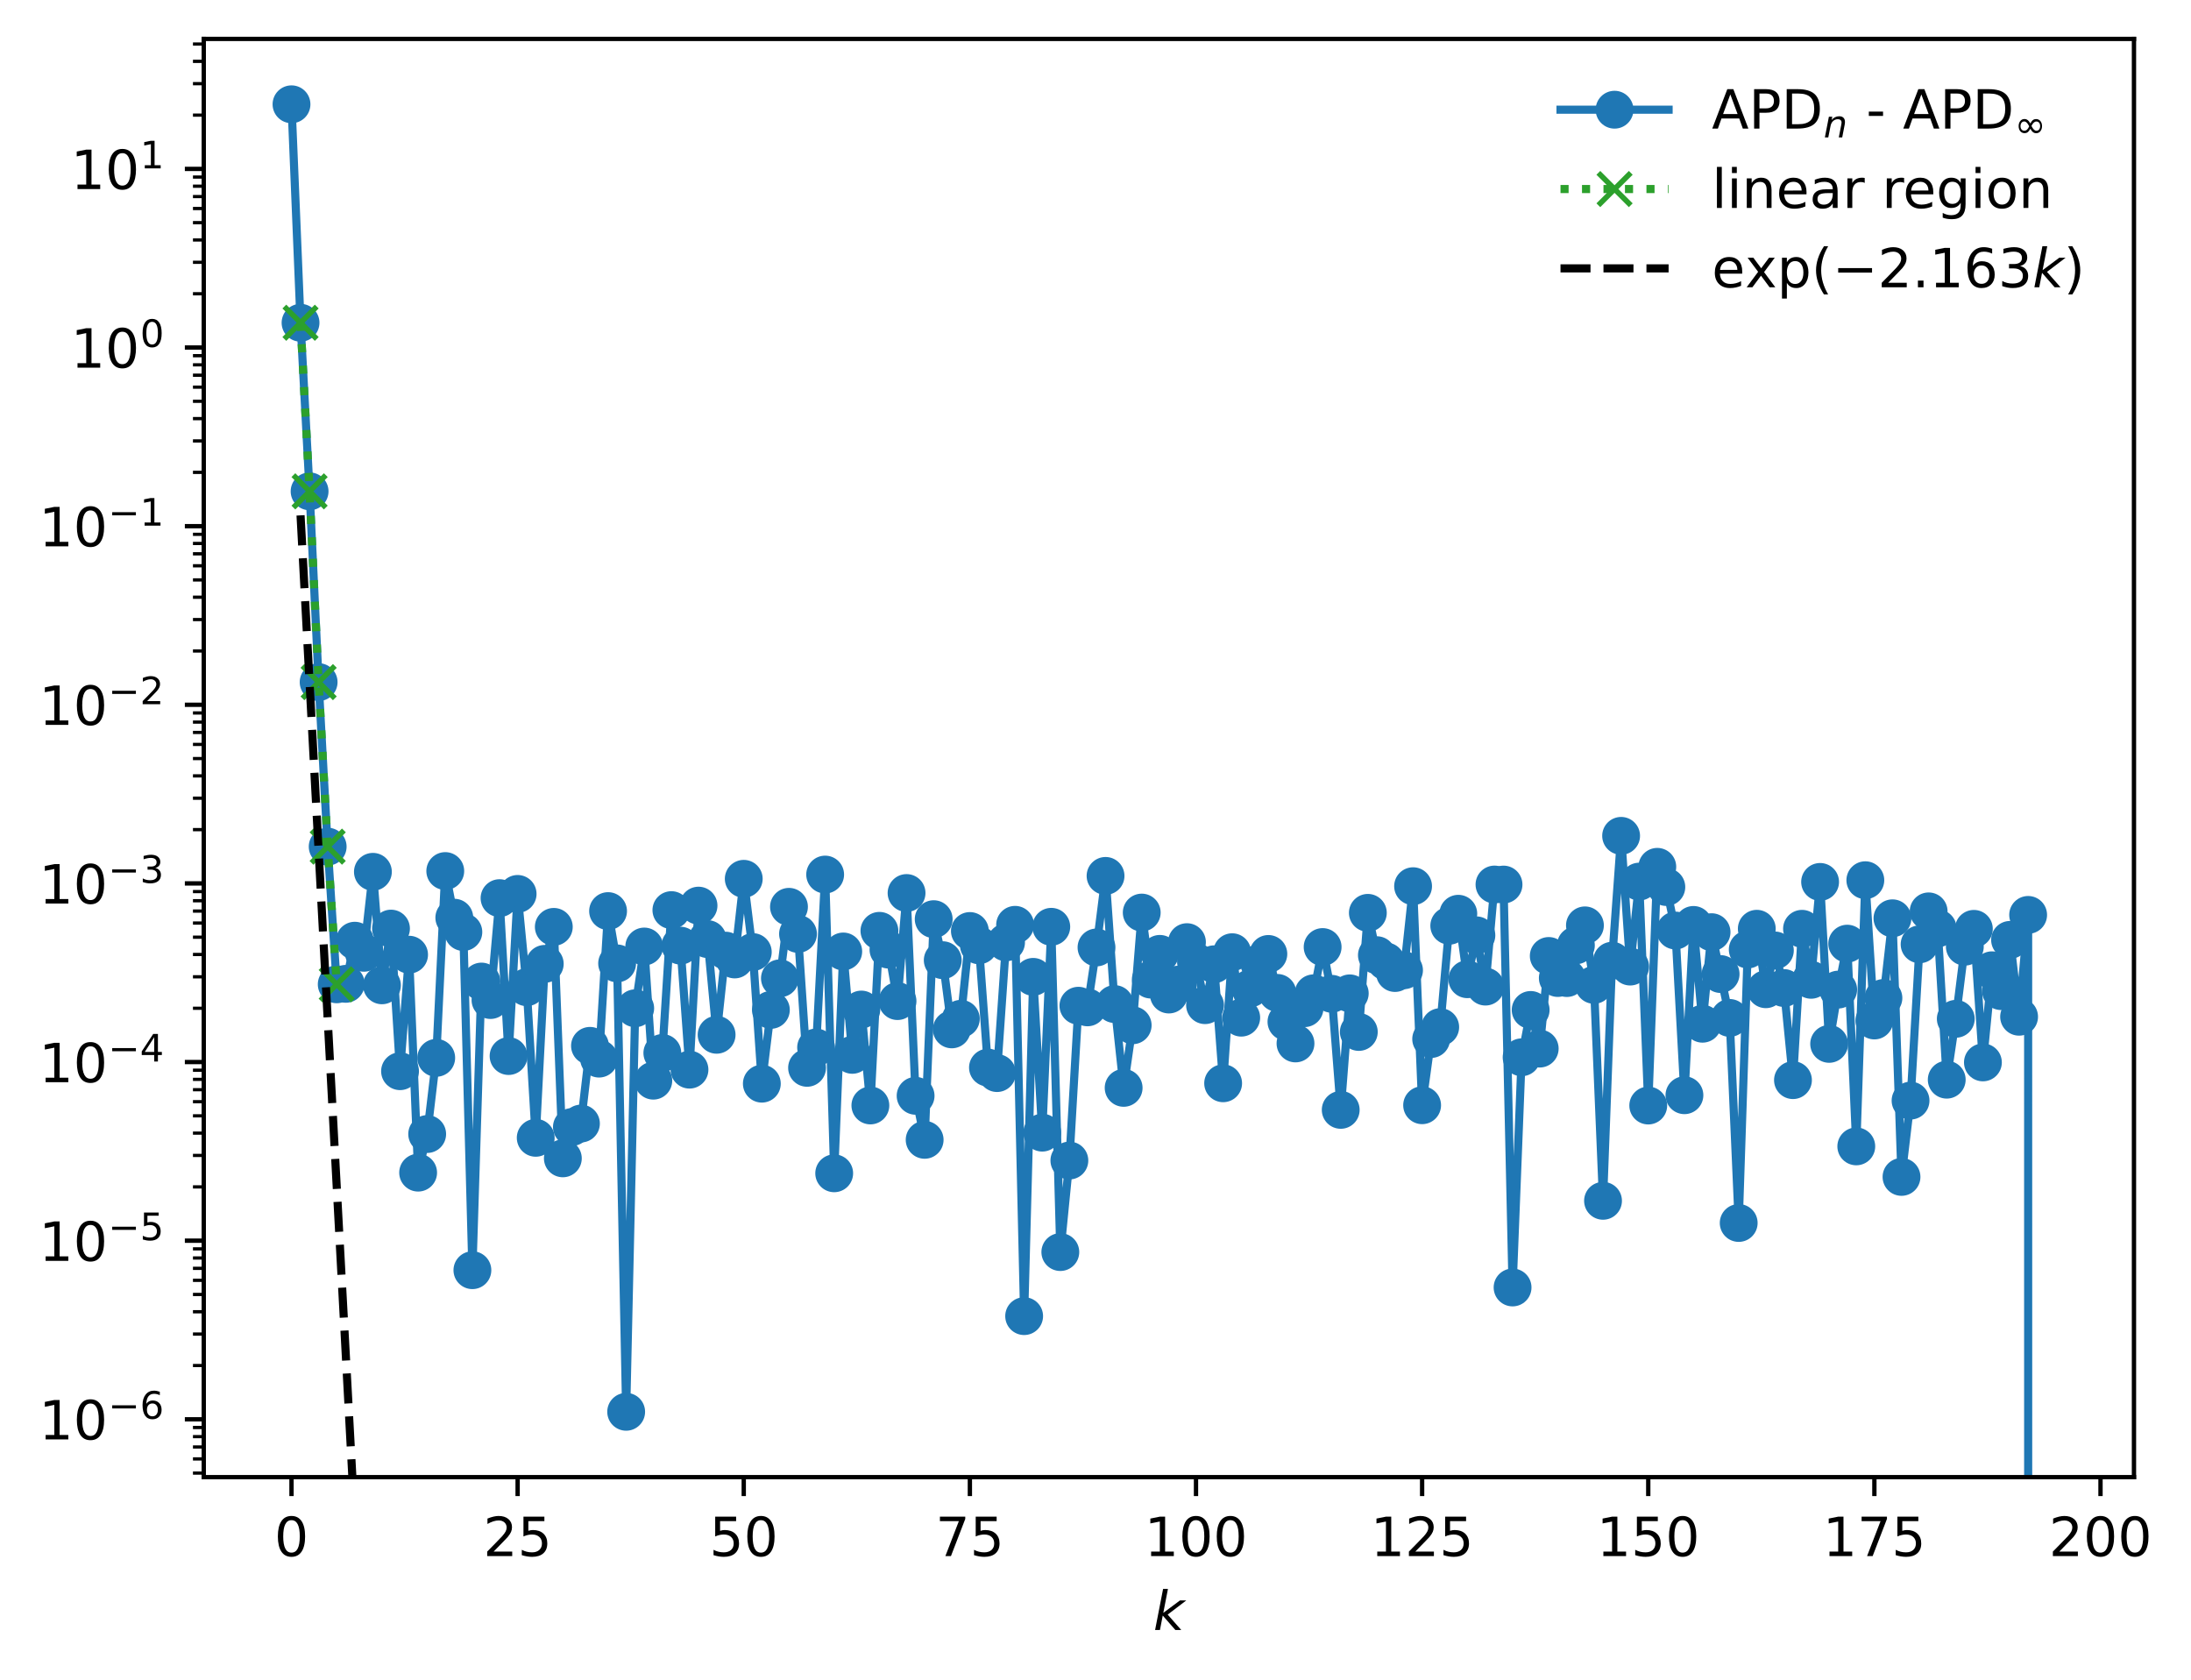<?xml version="1.0" encoding="utf-8" standalone="no"?>
<!DOCTYPE svg PUBLIC "-//W3C//DTD SVG 1.1//EN"
  "http://www.w3.org/Graphics/SVG/1.1/DTD/svg11.dtd">
<!-- Created with matplotlib (https://matplotlib.org/) -->
<svg height="310.868pt" version="1.1" viewBox="0 0 405.372 310.868" width="405.372pt" xmlns="http://www.w3.org/2000/svg" xmlns:xlink="http://www.w3.org/1999/xlink">
 <defs>
  <style type="text/css">
*{stroke-linecap:butt;stroke-linejoin:round;}
  </style>
 </defs>
 <g id="figure_1">
  <g id="patch_1">
   <path d="M 0 310.868 
L 405.372 310.868 
L 405.372 0 
L 0 0 
z
" style="fill:#ffffff;"/>
  </g>
  <g id="axes_1">
   <g id="patch_2">
    <path d="M 37.7 273.312 
L 394.82 273.312 
L 394.82 7.2 
L 37.7 7.2 
z
" style="fill:#ffffff;"/>
   </g>
   <g id="matplotlib.axis_1">
    <g id="xtick_1">
     <g id="line2d_1">
      <defs>
       <path d="M 0 0 
L 0 3.5 
" id="m9d428d3101" style="stroke:#000000;stroke-width:0.8;"/>
      </defs>
      <g>
       <use style="stroke:#000000;stroke-width:0.8;" x="53.933" xlink:href="#m9d428d3101" y="273.312"/>
      </g>
     </g>
     <g id="text_1">
      <!-- 0 -->
      <defs>
       <path d="M 31.781 66.406 
Q 24.172 66.406 20.328 58.906 
Q 16.5 51.422 16.5 36.375 
Q 16.5 21.391 20.328 13.891 
Q 24.172 6.391 31.781 6.391 
Q 39.453 6.391 43.281 13.891 
Q 47.125 21.391 47.125 36.375 
Q 47.125 51.422 43.281 58.906 
Q 39.453 66.406 31.781 66.406 
z
M 31.781 74.219 
Q 44.047 74.219 50.516 64.516 
Q 56.984 54.828 56.984 36.375 
Q 56.984 17.969 50.516 8.266 
Q 44.047 -1.422 31.781 -1.422 
Q 19.531 -1.422 13.062 8.266 
Q 6.594 17.969 6.594 36.375 
Q 6.594 54.828 13.062 64.516 
Q 19.531 74.219 31.781 74.219 
z
" id="DejaVuSans-48"/>
      </defs>
      <g transform="translate(50.751 287.91)scale(0.1 -0.1)">
       <use xlink:href="#DejaVuSans-48"/>
      </g>
     </g>
    </g>
    <g id="xtick_2">
     <g id="line2d_2">
      <g>
       <use style="stroke:#000000;stroke-width:0.8;" x="95.77" xlink:href="#m9d428d3101" y="273.312"/>
      </g>
     </g>
     <g id="text_2">
      <!-- 25 -->
      <defs>
       <path d="M 19.188 8.297 
L 53.609 8.297 
L 53.609 0 
L 7.328 0 
L 7.328 8.297 
Q 12.938 14.109 22.625 23.891 
Q 32.328 33.688 34.812 36.531 
Q 39.547 41.844 41.422 45.531 
Q 43.312 49.219 43.312 52.781 
Q 43.312 58.594 39.234 62.25 
Q 35.156 65.922 28.609 65.922 
Q 23.969 65.922 18.812 64.312 
Q 13.672 62.703 7.812 59.422 
L 7.812 69.391 
Q 13.766 71.781 18.938 73 
Q 24.125 74.219 28.422 74.219 
Q 39.75 74.219 46.484 68.547 
Q 53.219 62.891 53.219 53.422 
Q 53.219 48.922 51.531 44.891 
Q 49.859 40.875 45.406 35.406 
Q 44.188 33.984 37.641 27.219 
Q 31.109 20.453 19.188 8.297 
z
" id="DejaVuSans-50"/>
       <path d="M 10.797 72.906 
L 49.516 72.906 
L 49.516 64.594 
L 19.828 64.594 
L 19.828 46.734 
Q 21.969 47.469 24.109 47.828 
Q 26.266 48.188 28.422 48.188 
Q 40.625 48.188 47.75 41.5 
Q 54.891 34.812 54.891 23.391 
Q 54.891 11.625 47.562 5.094 
Q 40.234 -1.422 26.906 -1.422 
Q 22.312 -1.422 17.547 -0.641 
Q 12.797 0.141 7.719 1.703 
L 7.719 11.625 
Q 12.109 9.234 16.797 8.062 
Q 21.484 6.891 26.703 6.891 
Q 35.156 6.891 40.078 11.328 
Q 45.016 15.766 45.016 23.391 
Q 45.016 31 40.078 35.438 
Q 35.156 39.891 26.703 39.891 
Q 22.75 39.891 18.812 39.016 
Q 14.891 38.141 10.797 36.281 
z
" id="DejaVuSans-53"/>
      </defs>
      <g transform="translate(89.407 287.91)scale(0.1 -0.1)">
       <use xlink:href="#DejaVuSans-50"/>
       <use x="63.623" xlink:href="#DejaVuSans-53"/>
      </g>
     </g>
    </g>
    <g id="xtick_3">
     <g id="line2d_3">
      <g>
       <use style="stroke:#000000;stroke-width:0.8;" x="137.607" xlink:href="#m9d428d3101" y="273.312"/>
      </g>
     </g>
     <g id="text_3">
      <!-- 50 -->
      <g transform="translate(131.244 287.91)scale(0.1 -0.1)">
       <use xlink:href="#DejaVuSans-53"/>
       <use x="63.623" xlink:href="#DejaVuSans-48"/>
      </g>
     </g>
    </g>
    <g id="xtick_4">
     <g id="line2d_4">
      <g>
       <use style="stroke:#000000;stroke-width:0.8;" x="179.444" xlink:href="#m9d428d3101" y="273.312"/>
      </g>
     </g>
     <g id="text_4">
      <!-- 75 -->
      <defs>
       <path d="M 8.203 72.906 
L 55.078 72.906 
L 55.078 68.703 
L 28.609 0 
L 18.312 0 
L 43.219 64.594 
L 8.203 64.594 
z
" id="DejaVuSans-55"/>
      </defs>
      <g transform="translate(173.081 287.91)scale(0.1 -0.1)">
       <use xlink:href="#DejaVuSans-55"/>
       <use x="63.623" xlink:href="#DejaVuSans-53"/>
      </g>
     </g>
    </g>
    <g id="xtick_5">
     <g id="line2d_5">
      <g>
       <use style="stroke:#000000;stroke-width:0.8;" x="221.28" xlink:href="#m9d428d3101" y="273.312"/>
      </g>
     </g>
     <g id="text_5">
      <!-- 100 -->
      <defs>
       <path d="M 12.406 8.297 
L 28.516 8.297 
L 28.516 63.922 
L 10.984 60.406 
L 10.984 69.391 
L 28.422 72.906 
L 38.281 72.906 
L 38.281 8.297 
L 54.391 8.297 
L 54.391 0 
L 12.406 0 
z
" id="DejaVuSans-49"/>
      </defs>
      <g transform="translate(211.737 287.91)scale(0.1 -0.1)">
       <use xlink:href="#DejaVuSans-49"/>
       <use x="63.623" xlink:href="#DejaVuSans-48"/>
       <use x="127.246" xlink:href="#DejaVuSans-48"/>
      </g>
     </g>
    </g>
    <g id="xtick_6">
     <g id="line2d_6">
      <g>
       <use style="stroke:#000000;stroke-width:0.8;" x="263.117" xlink:href="#m9d428d3101" y="273.312"/>
      </g>
     </g>
     <g id="text_6">
      <!-- 125 -->
      <g transform="translate(253.574 287.91)scale(0.1 -0.1)">
       <use xlink:href="#DejaVuSans-49"/>
       <use x="63.623" xlink:href="#DejaVuSans-50"/>
       <use x="127.246" xlink:href="#DejaVuSans-53"/>
      </g>
     </g>
    </g>
    <g id="xtick_7">
     <g id="line2d_7">
      <g>
       <use style="stroke:#000000;stroke-width:0.8;" x="304.954" xlink:href="#m9d428d3101" y="273.312"/>
      </g>
     </g>
     <g id="text_7">
      <!-- 150 -->
      <g transform="translate(295.411 287.91)scale(0.1 -0.1)">
       <use xlink:href="#DejaVuSans-49"/>
       <use x="63.623" xlink:href="#DejaVuSans-53"/>
       <use x="127.246" xlink:href="#DejaVuSans-48"/>
      </g>
     </g>
    </g>
    <g id="xtick_8">
     <g id="line2d_8">
      <g>
       <use style="stroke:#000000;stroke-width:0.8;" x="346.791" xlink:href="#m9d428d3101" y="273.312"/>
      </g>
     </g>
     <g id="text_8">
      <!-- 175 -->
      <g transform="translate(337.247 287.91)scale(0.1 -0.1)">
       <use xlink:href="#DejaVuSans-49"/>
       <use x="63.623" xlink:href="#DejaVuSans-55"/>
       <use x="127.246" xlink:href="#DejaVuSans-53"/>
      </g>
     </g>
    </g>
    <g id="xtick_9">
     <g id="line2d_9">
      <g>
       <use style="stroke:#000000;stroke-width:0.8;" x="388.628" xlink:href="#m9d428d3101" y="273.312"/>
      </g>
     </g>
     <g id="text_9">
      <!-- 200 -->
      <g transform="translate(379.084 287.91)scale(0.1 -0.1)">
       <use xlink:href="#DejaVuSans-50"/>
       <use x="63.623" xlink:href="#DejaVuSans-48"/>
       <use x="127.246" xlink:href="#DejaVuSans-48"/>
      </g>
     </g>
    </g>
    <g id="text_10">
     <!-- $ k $ -->
     <defs>
      <path d="M 18.312 75.984 
L 27.297 75.984 
L 18.703 31.688 
L 49.516 54.688 
L 61.188 54.688 
L 26.812 28.516 
L 51.906 0 
L 41.016 0 
L 17.672 26.703 
L 12.5 0 
L 3.516 0 
z
" id="DejaVuSans-Oblique-107"/>
     </defs>
     <g transform="translate(213.36 301.589)scale(0.1 -0.1)">
      <use transform="translate(0 0.016)" xlink:href="#DejaVuSans-Oblique-107"/>
     </g>
    </g>
   </g>
   <g id="matplotlib.axis_2">
    <g id="ytick_1">
     <g id="line2d_10">
      <defs>
       <path d="M 0 0 
L -3.5 0 
" id="ma0154d6d5d" style="stroke:#000000;stroke-width:0.8;"/>
      </defs>
      <g>
       <use style="stroke:#000000;stroke-width:0.8;" x="37.7" xlink:href="#ma0154d6d5d" y="262.605"/>
      </g>
     </g>
     <g id="text_11">
      <!-- $\mathdefault{10^{-6}}$ -->
      <defs>
       <path d="M 10.594 35.5 
L 73.188 35.5 
L 73.188 27.203 
L 10.594 27.203 
z
" id="DejaVuSans-8722"/>
       <path d="M 33.016 40.375 
Q 26.375 40.375 22.484 35.828 
Q 18.609 31.297 18.609 23.391 
Q 18.609 15.531 22.484 10.953 
Q 26.375 6.391 33.016 6.391 
Q 39.656 6.391 43.531 10.953 
Q 47.406 15.531 47.406 23.391 
Q 47.406 31.297 43.531 35.828 
Q 39.656 40.375 33.016 40.375 
z
M 52.594 71.297 
L 52.594 62.312 
Q 48.875 64.062 45.094 64.984 
Q 41.312 65.922 37.594 65.922 
Q 27.828 65.922 22.672 59.328 
Q 17.531 52.734 16.797 39.406 
Q 19.672 43.656 24.016 45.922 
Q 28.375 48.188 33.594 48.188 
Q 44.578 48.188 50.953 41.516 
Q 57.328 34.859 57.328 23.391 
Q 57.328 12.156 50.688 5.359 
Q 44.047 -1.422 33.016 -1.422 
Q 20.359 -1.422 13.672 8.266 
Q 6.984 17.969 6.984 36.375 
Q 6.984 53.656 15.188 63.938 
Q 23.391 74.219 37.203 74.219 
Q 40.922 74.219 44.703 73.484 
Q 48.484 72.75 52.594 71.297 
z
" id="DejaVuSans-54"/>
      </defs>
      <g transform="translate(7.2 266.404)scale(0.1 -0.1)">
       <use transform="translate(0 0.766)" xlink:href="#DejaVuSans-49"/>
       <use transform="translate(63.623 0.766)" xlink:href="#DejaVuSans-48"/>
       <use transform="translate(128.203 39.047)scale(0.7)" xlink:href="#DejaVuSans-8722"/>
       <use transform="translate(186.855 39.047)scale(0.7)" xlink:href="#DejaVuSans-54"/>
      </g>
     </g>
    </g>
    <g id="ytick_2">
     <g id="line2d_11">
      <g>
       <use style="stroke:#000000;stroke-width:0.8;" x="37.7" xlink:href="#ma0154d6d5d" y="229.554"/>
      </g>
     </g>
     <g id="text_12">
      <!-- $\mathdefault{10^{-5}}$ -->
      <g transform="translate(7.2 233.353)scale(0.1 -0.1)">
       <use transform="translate(0 0.684)" xlink:href="#DejaVuSans-49"/>
       <use transform="translate(63.623 0.684)" xlink:href="#DejaVuSans-48"/>
       <use transform="translate(128.203 38.966)scale(0.7)" xlink:href="#DejaVuSans-8722"/>
       <use transform="translate(186.855 38.966)scale(0.7)" xlink:href="#DejaVuSans-53"/>
      </g>
     </g>
    </g>
    <g id="ytick_3">
     <g id="line2d_12">
      <g>
       <use style="stroke:#000000;stroke-width:0.8;" x="37.7" xlink:href="#ma0154d6d5d" y="196.503"/>
      </g>
     </g>
     <g id="text_13">
      <!-- $\mathdefault{10^{-4}}$ -->
      <defs>
       <path d="M 37.797 64.312 
L 12.891 25.391 
L 37.797 25.391 
z
M 35.203 72.906 
L 47.609 72.906 
L 47.609 25.391 
L 58.016 25.391 
L 58.016 17.188 
L 47.609 17.188 
L 47.609 0 
L 37.797 0 
L 37.797 17.188 
L 4.891 17.188 
L 4.891 26.703 
z
" id="DejaVuSans-52"/>
      </defs>
      <g transform="translate(7.2 200.302)scale(0.1 -0.1)">
       <use transform="translate(0 0.684)" xlink:href="#DejaVuSans-49"/>
       <use transform="translate(63.623 0.684)" xlink:href="#DejaVuSans-48"/>
       <use transform="translate(128.203 38.966)scale(0.7)" xlink:href="#DejaVuSans-8722"/>
       <use transform="translate(186.855 38.966)scale(0.7)" xlink:href="#DejaVuSans-52"/>
      </g>
     </g>
    </g>
    <g id="ytick_4">
     <g id="line2d_13">
      <g>
       <use style="stroke:#000000;stroke-width:0.8;" x="37.7" xlink:href="#ma0154d6d5d" y="163.452"/>
      </g>
     </g>
     <g id="text_14">
      <!-- $\mathdefault{10^{-3}}$ -->
      <defs>
       <path d="M 40.578 39.312 
Q 47.656 37.797 51.625 33 
Q 55.609 28.219 55.609 21.188 
Q 55.609 10.406 48.188 4.484 
Q 40.766 -1.422 27.094 -1.422 
Q 22.516 -1.422 17.656 -0.516 
Q 12.797 0.391 7.625 2.203 
L 7.625 11.719 
Q 11.719 9.328 16.594 8.109 
Q 21.484 6.891 26.812 6.891 
Q 36.078 6.891 40.938 10.547 
Q 45.797 14.203 45.797 21.188 
Q 45.797 27.641 41.281 31.266 
Q 36.766 34.906 28.719 34.906 
L 20.219 34.906 
L 20.219 43.016 
L 29.109 43.016 
Q 36.375 43.016 40.234 45.922 
Q 44.094 48.828 44.094 54.297 
Q 44.094 59.906 40.109 62.906 
Q 36.141 65.922 28.719 65.922 
Q 24.656 65.922 20.016 65.031 
Q 15.375 64.156 9.812 62.312 
L 9.812 71.094 
Q 15.438 72.656 20.344 73.438 
Q 25.25 74.219 29.594 74.219 
Q 40.828 74.219 47.359 69.109 
Q 53.906 64.016 53.906 55.328 
Q 53.906 49.266 50.438 45.094 
Q 46.969 40.922 40.578 39.312 
z
" id="DejaVuSans-51"/>
      </defs>
      <g transform="translate(7.2 167.251)scale(0.1 -0.1)">
       <use transform="translate(0 0.766)" xlink:href="#DejaVuSans-49"/>
       <use transform="translate(63.623 0.766)" xlink:href="#DejaVuSans-48"/>
       <use transform="translate(128.203 39.047)scale(0.7)" xlink:href="#DejaVuSans-8722"/>
       <use transform="translate(186.855 39.047)scale(0.7)" xlink:href="#DejaVuSans-51"/>
      </g>
     </g>
    </g>
    <g id="ytick_5">
     <g id="line2d_14">
      <g>
       <use style="stroke:#000000;stroke-width:0.8;" x="37.7" xlink:href="#ma0154d6d5d" y="130.401"/>
      </g>
     </g>
     <g id="text_15">
      <!-- $\mathdefault{10^{-2}}$ -->
      <g transform="translate(7.2 134.2)scale(0.1 -0.1)">
       <use transform="translate(0 0.766)" xlink:href="#DejaVuSans-49"/>
       <use transform="translate(63.623 0.766)" xlink:href="#DejaVuSans-48"/>
       <use transform="translate(128.203 39.047)scale(0.7)" xlink:href="#DejaVuSans-8722"/>
       <use transform="translate(186.855 39.047)scale(0.7)" xlink:href="#DejaVuSans-50"/>
      </g>
     </g>
    </g>
    <g id="ytick_6">
     <g id="line2d_15">
      <g>
       <use style="stroke:#000000;stroke-width:0.8;" x="37.7" xlink:href="#ma0154d6d5d" y="97.35"/>
      </g>
     </g>
     <g id="text_16">
      <!-- $\mathdefault{10^{-1}}$ -->
      <g transform="translate(7.2 101.149)scale(0.1 -0.1)">
       <use transform="translate(0 0.684)" xlink:href="#DejaVuSans-49"/>
       <use transform="translate(63.623 0.684)" xlink:href="#DejaVuSans-48"/>
       <use transform="translate(128.203 38.966)scale(0.7)" xlink:href="#DejaVuSans-8722"/>
       <use transform="translate(186.855 38.966)scale(0.7)" xlink:href="#DejaVuSans-49"/>
      </g>
     </g>
    </g>
    <g id="ytick_7">
     <g id="line2d_16">
      <g>
       <use style="stroke:#000000;stroke-width:0.8;" x="37.7" xlink:href="#ma0154d6d5d" y="64.299"/>
      </g>
     </g>
     <g id="text_17">
      <!-- $\mathdefault{10^{0}}$ -->
      <g transform="translate(13.1 68.098)scale(0.1 -0.1)">
       <use transform="translate(0 0.766)" xlink:href="#DejaVuSans-49"/>
       <use transform="translate(63.623 0.766)" xlink:href="#DejaVuSans-48"/>
       <use transform="translate(128.203 39.047)scale(0.7)" xlink:href="#DejaVuSans-48"/>
      </g>
     </g>
    </g>
    <g id="ytick_8">
     <g id="line2d_17">
      <g>
       <use style="stroke:#000000;stroke-width:0.8;" x="37.7" xlink:href="#ma0154d6d5d" y="31.248"/>
      </g>
     </g>
     <g id="text_18">
      <!-- $\mathdefault{10^{1}}$ -->
      <g transform="translate(13.1 35.047)scale(0.1 -0.1)">
       <use transform="translate(0 0.684)" xlink:href="#DejaVuSans-49"/>
       <use transform="translate(63.623 0.684)" xlink:href="#DejaVuSans-48"/>
       <use transform="translate(128.203 38.966)scale(0.7)" xlink:href="#DejaVuSans-49"/>
      </g>
     </g>
    </g>
    <g id="ytick_9">
     <g id="line2d_18">
      <defs>
       <path d="M 0 0 
L -2 0 
" id="m6bc3eed0c8" style="stroke:#000000;stroke-width:0.6;"/>
      </defs>
      <g>
       <use style="stroke:#000000;stroke-width:0.6;" x="37.7" xlink:href="#m6bc3eed0c8" y="272.554"/>
      </g>
     </g>
    </g>
    <g id="ytick_10">
     <g id="line2d_19">
      <g>
       <use style="stroke:#000000;stroke-width:0.6;" x="37.7" xlink:href="#m6bc3eed0c8" y="269.937"/>
      </g>
     </g>
    </g>
    <g id="ytick_11">
     <g id="line2d_20">
      <g>
       <use style="stroke:#000000;stroke-width:0.6;" x="37.7" xlink:href="#m6bc3eed0c8" y="267.724"/>
      </g>
     </g>
    </g>
    <g id="ytick_12">
     <g id="line2d_21">
      <g>
       <use style="stroke:#000000;stroke-width:0.6;" x="37.7" xlink:href="#m6bc3eed0c8" y="265.808"/>
      </g>
     </g>
    </g>
    <g id="ytick_13">
     <g id="line2d_22">
      <g>
       <use style="stroke:#000000;stroke-width:0.6;" x="37.7" xlink:href="#m6bc3eed0c8" y="264.117"/>
      </g>
     </g>
    </g>
    <g id="ytick_14">
     <g id="line2d_23">
      <g>
       <use style="stroke:#000000;stroke-width:0.6;" x="37.7" xlink:href="#m6bc3eed0c8" y="252.655"/>
      </g>
     </g>
    </g>
    <g id="ytick_15">
     <g id="line2d_24">
      <g>
       <use style="stroke:#000000;stroke-width:0.6;" x="37.7" xlink:href="#m6bc3eed0c8" y="246.835"/>
      </g>
     </g>
    </g>
    <g id="ytick_16">
     <g id="line2d_25">
      <g>
       <use style="stroke:#000000;stroke-width:0.6;" x="37.7" xlink:href="#m6bc3eed0c8" y="242.706"/>
      </g>
     </g>
    </g>
    <g id="ytick_17">
     <g id="line2d_26">
      <g>
       <use style="stroke:#000000;stroke-width:0.6;" x="37.7" xlink:href="#m6bc3eed0c8" y="239.503"/>
      </g>
     </g>
    </g>
    <g id="ytick_18">
     <g id="line2d_27">
      <g>
       <use style="stroke:#000000;stroke-width:0.6;" x="37.7" xlink:href="#m6bc3eed0c8" y="236.886"/>
      </g>
     </g>
    </g>
    <g id="ytick_19">
     <g id="line2d_28">
      <g>
       <use style="stroke:#000000;stroke-width:0.6;" x="37.7" xlink:href="#m6bc3eed0c8" y="234.673"/>
      </g>
     </g>
    </g>
    <g id="ytick_20">
     <g id="line2d_29">
      <g>
       <use style="stroke:#000000;stroke-width:0.6;" x="37.7" xlink:href="#m6bc3eed0c8" y="232.757"/>
      </g>
     </g>
    </g>
    <g id="ytick_21">
     <g id="line2d_30">
      <g>
       <use style="stroke:#000000;stroke-width:0.6;" x="37.7" xlink:href="#m6bc3eed0c8" y="231.066"/>
      </g>
     </g>
    </g>
    <g id="ytick_22">
     <g id="line2d_31">
      <g>
       <use style="stroke:#000000;stroke-width:0.6;" x="37.7" xlink:href="#m6bc3eed0c8" y="219.604"/>
      </g>
     </g>
    </g>
    <g id="ytick_23">
     <g id="line2d_32">
      <g>
       <use style="stroke:#000000;stroke-width:0.6;" x="37.7" xlink:href="#m6bc3eed0c8" y="213.784"/>
      </g>
     </g>
    </g>
    <g id="ytick_24">
     <g id="line2d_33">
      <g>
       <use style="stroke:#000000;stroke-width:0.6;" x="37.7" xlink:href="#m6bc3eed0c8" y="209.655"/>
      </g>
     </g>
    </g>
    <g id="ytick_25">
     <g id="line2d_34">
      <g>
       <use style="stroke:#000000;stroke-width:0.6;" x="37.7" xlink:href="#m6bc3eed0c8" y="206.452"/>
      </g>
     </g>
    </g>
    <g id="ytick_26">
     <g id="line2d_35">
      <g>
       <use style="stroke:#000000;stroke-width:0.6;" x="37.7" xlink:href="#m6bc3eed0c8" y="203.835"/>
      </g>
     </g>
    </g>
    <g id="ytick_27">
     <g id="line2d_36">
      <g>
       <use style="stroke:#000000;stroke-width:0.6;" x="37.7" xlink:href="#m6bc3eed0c8" y="201.622"/>
      </g>
     </g>
    </g>
    <g id="ytick_28">
     <g id="line2d_37">
      <g>
       <use style="stroke:#000000;stroke-width:0.6;" x="37.7" xlink:href="#m6bc3eed0c8" y="199.706"/>
      </g>
     </g>
    </g>
    <g id="ytick_29">
     <g id="line2d_38">
      <g>
       <use style="stroke:#000000;stroke-width:0.6;" x="37.7" xlink:href="#m6bc3eed0c8" y="198.015"/>
      </g>
     </g>
    </g>
    <g id="ytick_30">
     <g id="line2d_39">
      <g>
       <use style="stroke:#000000;stroke-width:0.6;" x="37.7" xlink:href="#m6bc3eed0c8" y="186.553"/>
      </g>
     </g>
    </g>
    <g id="ytick_31">
     <g id="line2d_40">
      <g>
       <use style="stroke:#000000;stroke-width:0.6;" x="37.7" xlink:href="#m6bc3eed0c8" y="180.734"/>
      </g>
     </g>
    </g>
    <g id="ytick_32">
     <g id="line2d_41">
      <g>
       <use style="stroke:#000000;stroke-width:0.6;" x="37.7" xlink:href="#m6bc3eed0c8" y="176.604"/>
      </g>
     </g>
    </g>
    <g id="ytick_33">
     <g id="line2d_42">
      <g>
       <use style="stroke:#000000;stroke-width:0.6;" x="37.7" xlink:href="#m6bc3eed0c8" y="173.401"/>
      </g>
     </g>
    </g>
    <g id="ytick_34">
     <g id="line2d_43">
      <g>
       <use style="stroke:#000000;stroke-width:0.6;" x="37.7" xlink:href="#m6bc3eed0c8" y="170.784"/>
      </g>
     </g>
    </g>
    <g id="ytick_35">
     <g id="line2d_44">
      <g>
       <use style="stroke:#000000;stroke-width:0.6;" x="37.7" xlink:href="#m6bc3eed0c8" y="168.572"/>
      </g>
     </g>
    </g>
    <g id="ytick_36">
     <g id="line2d_45">
      <g>
       <use style="stroke:#000000;stroke-width:0.6;" x="37.7" xlink:href="#m6bc3eed0c8" y="166.655"/>
      </g>
     </g>
    </g>
    <g id="ytick_37">
     <g id="line2d_46">
      <g>
       <use style="stroke:#000000;stroke-width:0.6;" x="37.7" xlink:href="#m6bc3eed0c8" y="164.964"/>
      </g>
     </g>
    </g>
    <g id="ytick_38">
     <g id="line2d_47">
      <g>
       <use style="stroke:#000000;stroke-width:0.6;" x="37.7" xlink:href="#m6bc3eed0c8" y="153.503"/>
      </g>
     </g>
    </g>
    <g id="ytick_39">
     <g id="line2d_48">
      <g>
       <use style="stroke:#000000;stroke-width:0.6;" x="37.7" xlink:href="#m6bc3eed0c8" y="147.683"/>
      </g>
     </g>
    </g>
    <g id="ytick_40">
     <g id="line2d_49">
      <g>
       <use style="stroke:#000000;stroke-width:0.6;" x="37.7" xlink:href="#m6bc3eed0c8" y="143.553"/>
      </g>
     </g>
    </g>
    <g id="ytick_41">
     <g id="line2d_50">
      <g>
       <use style="stroke:#000000;stroke-width:0.6;" x="37.7" xlink:href="#m6bc3eed0c8" y="140.35"/>
      </g>
     </g>
    </g>
    <g id="ytick_42">
     <g id="line2d_51">
      <g>
       <use style="stroke:#000000;stroke-width:0.6;" x="37.7" xlink:href="#m6bc3eed0c8" y="137.733"/>
      </g>
     </g>
    </g>
    <g id="ytick_43">
     <g id="line2d_52">
      <g>
       <use style="stroke:#000000;stroke-width:0.6;" x="37.7" xlink:href="#m6bc3eed0c8" y="135.521"/>
      </g>
     </g>
    </g>
    <g id="ytick_44">
     <g id="line2d_53">
      <g>
       <use style="stroke:#000000;stroke-width:0.6;" x="37.7" xlink:href="#m6bc3eed0c8" y="133.604"/>
      </g>
     </g>
    </g>
    <g id="ytick_45">
     <g id="line2d_54">
      <g>
       <use style="stroke:#000000;stroke-width:0.6;" x="37.7" xlink:href="#m6bc3eed0c8" y="131.913"/>
      </g>
     </g>
    </g>
    <g id="ytick_46">
     <g id="line2d_55">
      <g>
       <use style="stroke:#000000;stroke-width:0.6;" x="37.7" xlink:href="#m6bc3eed0c8" y="120.452"/>
      </g>
     </g>
    </g>
    <g id="ytick_47">
     <g id="line2d_56">
      <g>
       <use style="stroke:#000000;stroke-width:0.6;" x="37.7" xlink:href="#m6bc3eed0c8" y="114.632"/>
      </g>
     </g>
    </g>
    <g id="ytick_48">
     <g id="line2d_57">
      <g>
       <use style="stroke:#000000;stroke-width:0.6;" x="37.7" xlink:href="#m6bc3eed0c8" y="110.502"/>
      </g>
     </g>
    </g>
    <g id="ytick_49">
     <g id="line2d_58">
      <g>
       <use style="stroke:#000000;stroke-width:0.6;" x="37.7" xlink:href="#m6bc3eed0c8" y="107.299"/>
      </g>
     </g>
    </g>
    <g id="ytick_50">
     <g id="line2d_59">
      <g>
       <use style="stroke:#000000;stroke-width:0.6;" x="37.7" xlink:href="#m6bc3eed0c8" y="104.682"/>
      </g>
     </g>
    </g>
    <g id="ytick_51">
     <g id="line2d_60">
      <g>
       <use style="stroke:#000000;stroke-width:0.6;" x="37.7" xlink:href="#m6bc3eed0c8" y="102.47"/>
      </g>
     </g>
    </g>
    <g id="ytick_52">
     <g id="line2d_61">
      <g>
       <use style="stroke:#000000;stroke-width:0.6;" x="37.7" xlink:href="#m6bc3eed0c8" y="100.553"/>
      </g>
     </g>
    </g>
    <g id="ytick_53">
     <g id="line2d_62">
      <g>
       <use style="stroke:#000000;stroke-width:0.6;" x="37.7" xlink:href="#m6bc3eed0c8" y="98.862"/>
      </g>
     </g>
    </g>
    <g id="ytick_54">
     <g id="line2d_63">
      <g>
       <use style="stroke:#000000;stroke-width:0.6;" x="37.7" xlink:href="#m6bc3eed0c8" y="87.401"/>
      </g>
     </g>
    </g>
    <g id="ytick_55">
     <g id="line2d_64">
      <g>
       <use style="stroke:#000000;stroke-width:0.6;" x="37.7" xlink:href="#m6bc3eed0c8" y="81.581"/>
      </g>
     </g>
    </g>
    <g id="ytick_56">
     <g id="line2d_65">
      <g>
       <use style="stroke:#000000;stroke-width:0.6;" x="37.7" xlink:href="#m6bc3eed0c8" y="77.451"/>
      </g>
     </g>
    </g>
    <g id="ytick_57">
     <g id="line2d_66">
      <g>
       <use style="stroke:#000000;stroke-width:0.6;" x="37.7" xlink:href="#m6bc3eed0c8" y="74.248"/>
      </g>
     </g>
    </g>
    <g id="ytick_58">
     <g id="line2d_67">
      <g>
       <use style="stroke:#000000;stroke-width:0.6;" x="37.7" xlink:href="#m6bc3eed0c8" y="71.631"/>
      </g>
     </g>
    </g>
    <g id="ytick_59">
     <g id="line2d_68">
      <g>
       <use style="stroke:#000000;stroke-width:0.6;" x="37.7" xlink:href="#m6bc3eed0c8" y="69.419"/>
      </g>
     </g>
    </g>
    <g id="ytick_60">
     <g id="line2d_69">
      <g>
       <use style="stroke:#000000;stroke-width:0.6;" x="37.7" xlink:href="#m6bc3eed0c8" y="67.502"/>
      </g>
     </g>
    </g>
    <g id="ytick_61">
     <g id="line2d_70">
      <g>
       <use style="stroke:#000000;stroke-width:0.6;" x="37.7" xlink:href="#m6bc3eed0c8" y="65.811"/>
      </g>
     </g>
    </g>
    <g id="ytick_62">
     <g id="line2d_71">
      <g>
       <use style="stroke:#000000;stroke-width:0.6;" x="37.7" xlink:href="#m6bc3eed0c8" y="54.35"/>
      </g>
     </g>
    </g>
    <g id="ytick_63">
     <g id="line2d_72">
      <g>
       <use style="stroke:#000000;stroke-width:0.6;" x="37.7" xlink:href="#m6bc3eed0c8" y="48.53"/>
      </g>
     </g>
    </g>
    <g id="ytick_64">
     <g id="line2d_73">
      <g>
       <use style="stroke:#000000;stroke-width:0.6;" x="37.7" xlink:href="#m6bc3eed0c8" y="44.4"/>
      </g>
     </g>
    </g>
    <g id="ytick_65">
     <g id="line2d_74">
      <g>
       <use style="stroke:#000000;stroke-width:0.6;" x="37.7" xlink:href="#m6bc3eed0c8" y="41.197"/>
      </g>
     </g>
    </g>
    <g id="ytick_66">
     <g id="line2d_75">
      <g>
       <use style="stroke:#000000;stroke-width:0.6;" x="37.7" xlink:href="#m6bc3eed0c8" y="38.58"/>
      </g>
     </g>
    </g>
    <g id="ytick_67">
     <g id="line2d_76">
      <g>
       <use style="stroke:#000000;stroke-width:0.6;" x="37.7" xlink:href="#m6bc3eed0c8" y="36.368"/>
      </g>
     </g>
    </g>
    <g id="ytick_68">
     <g id="line2d_77">
      <g>
       <use style="stroke:#000000;stroke-width:0.6;" x="37.7" xlink:href="#m6bc3eed0c8" y="34.451"/>
      </g>
     </g>
    </g>
    <g id="ytick_69">
     <g id="line2d_78">
      <g>
       <use style="stroke:#000000;stroke-width:0.6;" x="37.7" xlink:href="#m6bc3eed0c8" y="32.76"/>
      </g>
     </g>
    </g>
    <g id="ytick_70">
     <g id="line2d_79">
      <g>
       <use style="stroke:#000000;stroke-width:0.6;" x="37.7" xlink:href="#m6bc3eed0c8" y="21.299"/>
      </g>
     </g>
    </g>
    <g id="ytick_71">
     <g id="line2d_80">
      <g>
       <use style="stroke:#000000;stroke-width:0.6;" x="37.7" xlink:href="#m6bc3eed0c8" y="15.479"/>
      </g>
     </g>
    </g>
    <g id="ytick_72">
     <g id="line2d_81">
      <g>
       <use style="stroke:#000000;stroke-width:0.6;" x="37.7" xlink:href="#m6bc3eed0c8" y="11.349"/>
      </g>
     </g>
    </g>
    <g id="ytick_73">
     <g id="line2d_82">
      <g>
       <use style="stroke:#000000;stroke-width:0.6;" x="37.7" xlink:href="#m6bc3eed0c8" y="8.146"/>
      </g>
     </g>
    </g>
   </g>
   <g id="line2d_83">
    <path clip-path="url(#p466e32b3e7)" d="M 53.933 19.296 
L 55.606 59.718 
L 57.28 90.911 
L 58.953 126.208 
L 60.627 156.647 
L 62.3 182.121 
L 63.974 182.033 
L 65.647 174.051 
L 67.321 176.291 
L 68.994 161.306 
L 70.667 182.308 
L 72.341 171.811 
L 74.014 198.198 
L 75.688 176.639 
L 77.361 216.966 
L 79.035 209.826 
L 80.708 195.729 
L 82.382 161.165 
L 84.055 169.793 
L 85.729 172.45 
L 87.402 235.016 
L 89.076 181.61 
L 90.749 185.032 
L 92.423 166.176 
L 94.096 195.393 
L 95.77 165.395 
L 97.443 182.658 
L 99.117 210.522 
L 100.79 178.336 
L 102.464 171.494 
L 104.137 214.322 
L 105.811 208.528 
L 107.484 207.883 
L 109.157 193.506 
L 110.831 195.869 
L 112.504 168.572 
L 114.178 178.251 
L 115.851 261.216 
L 117.525 186.553 
L 119.198 175.127 
L 120.872 199.95 
L 122.545 194.827 
L 124.219 168.392 
L 125.892 174.965 
L 127.566 197.912 
L 129.239 167.562 
L 130.913 173.755 
L 132.586 191.459 
L 134.26 175.892 
L 135.933 177.523 
L 137.607 162.6 
L 139.28 176.154 
L 140.954 200.505 
L 142.627 186.854 
L 144.3 181.012 
L 145.974 167.782 
L 147.647 172.798 
L 149.321 197.575 
L 150.994 193.809 
L 152.668 161.815 
L 154.341 217.088 
L 156.015 176.046 
L 157.688 195.173 
L 159.362 186.788 
L 161.035 204.536 
L 162.709 172.226 
L 164.382 175.699 
L 166.056 185.227 
L 167.729 165.229 
L 169.403 202.752 
L 171.076 210.897 
L 172.75 170.067 
L 174.423 177.659 
L 176.097 190.46 
L 177.77 188.501 
L 179.444 172.258 
L 181.117 174.906 
L 182.79 197.531 
L 184.464 198.547 
L 186.137 174.361 
L 187.811 171.113 
L 189.484 243.514 
L 191.158 180.743 
L 192.831 209.566 
L 194.505 171.479 
L 196.178 231.663 
L 197.852 214.725 
L 199.525 186.083 
L 201.199 186.385 
L 202.872 175.3 
L 204.546 162.062 
L 206.219 185.775 
L 207.893 201.28 
L 209.566 189.7 
L 211.24 168.847 
L 212.913 181.246 
L 214.587 176.49 
L 216.26 184.01 
L 217.933 182.188 
L 219.607 174.319 
L 221.28 177.974 
L 222.954 185.978 
L 224.627 178.415 
L 226.301 200.432 
L 227.974 176.181 
L 229.648 188.292 
L 231.321 182.866 
L 232.995 178.21 
L 234.668 176.504 
L 236.342 183.709 
L 238.015 189.055 
L 239.689 193.062 
L 241.362 186.537 
L 243.036 183.786 
L 244.709 175.224 
L 246.383 183.878 
L 248.056 205.353 
L 249.73 183.794 
L 251.403 190.938 
L 253.076 168.898 
L 254.75 176.732 
L 256.423 177.887 
L 258.097 180.032 
L 259.77 179.516 
L 261.444 163.967 
L 263.117 204.495 
L 264.791 192.245 
L 266.464 190.041 
L 268.138 171.283 
L 269.811 169.066 
L 271.485 181.181 
L 273.158 173.056 
L 274.832 182.546 
L 276.505 163.658 
L 278.179 163.664 
L 279.852 238.211 
L 281.526 195.625 
L 283.199 186.865 
L 284.873 194.016 
L 286.546 176.877 
L 288.22 180.955 
L 289.893 180.964 
L 291.566 174.911 
L 293.24 171.214 
L 294.913 182.227 
L 296.587 222.179 
L 298.26 177.756 
L 299.934 154.652 
L 301.607 178.84 
L 303.281 163.117 
L 304.954 204.55 
L 306.628 160.383 
L 308.301 164.124 
L 309.975 172.171 
L 311.648 202.643 
L 313.322 171.134 
L 314.995 189.414 
L 316.669 172.474 
L 320.016 188.343 
L 321.689 226.28 
L 323.363 175.68 
L 325.036 171.842 
L 326.709 183.032 
L 328.383 175.854 
L 330.056 182.807 
L 331.73 199.852 
L 333.403 171.848 
L 335.077 181.289 
L 336.75 163.176 
L 338.424 193.142 
L 340.097 183.099 
L 341.771 174.598 
L 343.444 212.107 
L 345.118 162.861 
L 346.791 188.815 
L 348.465 184.656 
L 350.138 169.905 
L 351.812 217.756 
L 353.485 203.638 
L 355.159 174.72 
L 356.832 168.625 
L 358.506 171.77 
L 360.179 199.767 
L 361.853 188.507 
L 363.526 175.16 
L 365.199 171.859 
L 366.873 196.57 
L 368.546 179.523 
L 370.22 183.379 
L 371.893 173.898 
L 373.567 188.122 
L 375.24 169.28 
L 375.248 311.868 
L 375.248 311.868 
" style="fill:none;stroke:#1f77b4;stroke-linecap:square;stroke-width:1.5;"/>
    <defs>
     <path d="M 0 3 
C 0.796 3 1.559 2.684 2.121 2.121 
C 2.684 1.559 3 0.796 3 0 
C 3 -0.796 2.684 -1.559 2.121 -2.121 
C 1.559 -2.684 0.796 -3 0 -3 
C -0.796 -3 -1.559 -2.684 -2.121 -2.121 
C -2.684 -1.559 -3 -0.796 -3 0 
C -3 0.796 -2.684 1.559 -2.121 2.121 
C -1.559 2.684 -0.796 3 0 3 
z
" id="m6dad5efea9" style="stroke:#1f77b4;"/>
    </defs>
    <g clip-path="url(#p466e32b3e7)">
     <use style="fill:#1f77b4;stroke:#1f77b4;" x="53.933" xlink:href="#m6dad5efea9" y="19.296"/>
     <use style="fill:#1f77b4;stroke:#1f77b4;" x="55.606" xlink:href="#m6dad5efea9" y="59.718"/>
     <use style="fill:#1f77b4;stroke:#1f77b4;" x="57.28" xlink:href="#m6dad5efea9" y="90.911"/>
     <use style="fill:#1f77b4;stroke:#1f77b4;" x="58.953" xlink:href="#m6dad5efea9" y="126.208"/>
     <use style="fill:#1f77b4;stroke:#1f77b4;" x="60.627" xlink:href="#m6dad5efea9" y="156.647"/>
     <use style="fill:#1f77b4;stroke:#1f77b4;" x="62.3" xlink:href="#m6dad5efea9" y="182.121"/>
     <use style="fill:#1f77b4;stroke:#1f77b4;" x="63.974" xlink:href="#m6dad5efea9" y="182.033"/>
     <use style="fill:#1f77b4;stroke:#1f77b4;" x="65.647" xlink:href="#m6dad5efea9" y="174.051"/>
     <use style="fill:#1f77b4;stroke:#1f77b4;" x="67.321" xlink:href="#m6dad5efea9" y="176.291"/>
     <use style="fill:#1f77b4;stroke:#1f77b4;" x="68.994" xlink:href="#m6dad5efea9" y="161.306"/>
     <use style="fill:#1f77b4;stroke:#1f77b4;" x="70.667" xlink:href="#m6dad5efea9" y="182.308"/>
     <use style="fill:#1f77b4;stroke:#1f77b4;" x="72.341" xlink:href="#m6dad5efea9" y="171.811"/>
     <use style="fill:#1f77b4;stroke:#1f77b4;" x="74.014" xlink:href="#m6dad5efea9" y="198.198"/>
     <use style="fill:#1f77b4;stroke:#1f77b4;" x="75.688" xlink:href="#m6dad5efea9" y="176.639"/>
     <use style="fill:#1f77b4;stroke:#1f77b4;" x="77.361" xlink:href="#m6dad5efea9" y="216.966"/>
     <use style="fill:#1f77b4;stroke:#1f77b4;" x="79.035" xlink:href="#m6dad5efea9" y="209.826"/>
     <use style="fill:#1f77b4;stroke:#1f77b4;" x="80.708" xlink:href="#m6dad5efea9" y="195.729"/>
     <use style="fill:#1f77b4;stroke:#1f77b4;" x="82.382" xlink:href="#m6dad5efea9" y="161.165"/>
     <use style="fill:#1f77b4;stroke:#1f77b4;" x="84.055" xlink:href="#m6dad5efea9" y="169.793"/>
     <use style="fill:#1f77b4;stroke:#1f77b4;" x="85.729" xlink:href="#m6dad5efea9" y="172.45"/>
     <use style="fill:#1f77b4;stroke:#1f77b4;" x="87.402" xlink:href="#m6dad5efea9" y="235.016"/>
     <use style="fill:#1f77b4;stroke:#1f77b4;" x="89.076" xlink:href="#m6dad5efea9" y="181.61"/>
     <use style="fill:#1f77b4;stroke:#1f77b4;" x="90.749" xlink:href="#m6dad5efea9" y="185.032"/>
     <use style="fill:#1f77b4;stroke:#1f77b4;" x="92.423" xlink:href="#m6dad5efea9" y="166.176"/>
     <use style="fill:#1f77b4;stroke:#1f77b4;" x="94.096" xlink:href="#m6dad5efea9" y="195.393"/>
     <use style="fill:#1f77b4;stroke:#1f77b4;" x="95.77" xlink:href="#m6dad5efea9" y="165.395"/>
     <use style="fill:#1f77b4;stroke:#1f77b4;" x="97.443" xlink:href="#m6dad5efea9" y="182.658"/>
     <use style="fill:#1f77b4;stroke:#1f77b4;" x="99.117" xlink:href="#m6dad5efea9" y="210.522"/>
     <use style="fill:#1f77b4;stroke:#1f77b4;" x="100.79" xlink:href="#m6dad5efea9" y="178.336"/>
     <use style="fill:#1f77b4;stroke:#1f77b4;" x="102.464" xlink:href="#m6dad5efea9" y="171.494"/>
     <use style="fill:#1f77b4;stroke:#1f77b4;" x="104.137" xlink:href="#m6dad5efea9" y="214.322"/>
     <use style="fill:#1f77b4;stroke:#1f77b4;" x="105.811" xlink:href="#m6dad5efea9" y="208.528"/>
     <use style="fill:#1f77b4;stroke:#1f77b4;" x="107.484" xlink:href="#m6dad5efea9" y="207.883"/>
     <use style="fill:#1f77b4;stroke:#1f77b4;" x="109.157" xlink:href="#m6dad5efea9" y="193.506"/>
     <use style="fill:#1f77b4;stroke:#1f77b4;" x="110.831" xlink:href="#m6dad5efea9" y="195.869"/>
     <use style="fill:#1f77b4;stroke:#1f77b4;" x="112.504" xlink:href="#m6dad5efea9" y="168.572"/>
     <use style="fill:#1f77b4;stroke:#1f77b4;" x="114.178" xlink:href="#m6dad5efea9" y="178.251"/>
     <use style="fill:#1f77b4;stroke:#1f77b4;" x="115.851" xlink:href="#m6dad5efea9" y="261.216"/>
     <use style="fill:#1f77b4;stroke:#1f77b4;" x="117.525" xlink:href="#m6dad5efea9" y="186.553"/>
     <use style="fill:#1f77b4;stroke:#1f77b4;" x="119.198" xlink:href="#m6dad5efea9" y="175.127"/>
     <use style="fill:#1f77b4;stroke:#1f77b4;" x="120.872" xlink:href="#m6dad5efea9" y="199.95"/>
     <use style="fill:#1f77b4;stroke:#1f77b4;" x="122.545" xlink:href="#m6dad5efea9" y="194.827"/>
     <use style="fill:#1f77b4;stroke:#1f77b4;" x="124.219" xlink:href="#m6dad5efea9" y="168.392"/>
     <use style="fill:#1f77b4;stroke:#1f77b4;" x="125.892" xlink:href="#m6dad5efea9" y="174.965"/>
     <use style="fill:#1f77b4;stroke:#1f77b4;" x="127.566" xlink:href="#m6dad5efea9" y="197.912"/>
     <use style="fill:#1f77b4;stroke:#1f77b4;" x="129.239" xlink:href="#m6dad5efea9" y="167.562"/>
     <use style="fill:#1f77b4;stroke:#1f77b4;" x="130.913" xlink:href="#m6dad5efea9" y="173.755"/>
     <use style="fill:#1f77b4;stroke:#1f77b4;" x="132.586" xlink:href="#m6dad5efea9" y="191.459"/>
     <use style="fill:#1f77b4;stroke:#1f77b4;" x="134.26" xlink:href="#m6dad5efea9" y="175.892"/>
     <use style="fill:#1f77b4;stroke:#1f77b4;" x="135.933" xlink:href="#m6dad5efea9" y="177.523"/>
     <use style="fill:#1f77b4;stroke:#1f77b4;" x="137.607" xlink:href="#m6dad5efea9" y="162.6"/>
     <use style="fill:#1f77b4;stroke:#1f77b4;" x="139.28" xlink:href="#m6dad5efea9" y="176.154"/>
     <use style="fill:#1f77b4;stroke:#1f77b4;" x="140.954" xlink:href="#m6dad5efea9" y="200.505"/>
     <use style="fill:#1f77b4;stroke:#1f77b4;" x="142.627" xlink:href="#m6dad5efea9" y="186.854"/>
     <use style="fill:#1f77b4;stroke:#1f77b4;" x="144.3" xlink:href="#m6dad5efea9" y="181.012"/>
     <use style="fill:#1f77b4;stroke:#1f77b4;" x="145.974" xlink:href="#m6dad5efea9" y="167.782"/>
     <use style="fill:#1f77b4;stroke:#1f77b4;" x="147.647" xlink:href="#m6dad5efea9" y="172.798"/>
     <use style="fill:#1f77b4;stroke:#1f77b4;" x="149.321" xlink:href="#m6dad5efea9" y="197.575"/>
     <use style="fill:#1f77b4;stroke:#1f77b4;" x="150.994" xlink:href="#m6dad5efea9" y="193.809"/>
     <use style="fill:#1f77b4;stroke:#1f77b4;" x="152.668" xlink:href="#m6dad5efea9" y="161.815"/>
     <use style="fill:#1f77b4;stroke:#1f77b4;" x="154.341" xlink:href="#m6dad5efea9" y="217.088"/>
     <use style="fill:#1f77b4;stroke:#1f77b4;" x="156.015" xlink:href="#m6dad5efea9" y="176.046"/>
     <use style="fill:#1f77b4;stroke:#1f77b4;" x="157.688" xlink:href="#m6dad5efea9" y="195.173"/>
     <use style="fill:#1f77b4;stroke:#1f77b4;" x="159.362" xlink:href="#m6dad5efea9" y="186.788"/>
     <use style="fill:#1f77b4;stroke:#1f77b4;" x="161.035" xlink:href="#m6dad5efea9" y="204.536"/>
     <use style="fill:#1f77b4;stroke:#1f77b4;" x="162.709" xlink:href="#m6dad5efea9" y="172.226"/>
     <use style="fill:#1f77b4;stroke:#1f77b4;" x="164.382" xlink:href="#m6dad5efea9" y="175.699"/>
     <use style="fill:#1f77b4;stroke:#1f77b4;" x="166.056" xlink:href="#m6dad5efea9" y="185.227"/>
     <use style="fill:#1f77b4;stroke:#1f77b4;" x="167.729" xlink:href="#m6dad5efea9" y="165.229"/>
     <use style="fill:#1f77b4;stroke:#1f77b4;" x="169.403" xlink:href="#m6dad5efea9" y="202.752"/>
     <use style="fill:#1f77b4;stroke:#1f77b4;" x="171.076" xlink:href="#m6dad5efea9" y="210.897"/>
     <use style="fill:#1f77b4;stroke:#1f77b4;" x="172.75" xlink:href="#m6dad5efea9" y="170.067"/>
     <use style="fill:#1f77b4;stroke:#1f77b4;" x="174.423" xlink:href="#m6dad5efea9" y="177.659"/>
     <use style="fill:#1f77b4;stroke:#1f77b4;" x="176.097" xlink:href="#m6dad5efea9" y="190.46"/>
     <use style="fill:#1f77b4;stroke:#1f77b4;" x="177.77" xlink:href="#m6dad5efea9" y="188.501"/>
     <use style="fill:#1f77b4;stroke:#1f77b4;" x="179.444" xlink:href="#m6dad5efea9" y="172.258"/>
     <use style="fill:#1f77b4;stroke:#1f77b4;" x="181.117" xlink:href="#m6dad5efea9" y="174.906"/>
     <use style="fill:#1f77b4;stroke:#1f77b4;" x="182.79" xlink:href="#m6dad5efea9" y="197.531"/>
     <use style="fill:#1f77b4;stroke:#1f77b4;" x="184.464" xlink:href="#m6dad5efea9" y="198.547"/>
     <use style="fill:#1f77b4;stroke:#1f77b4;" x="186.137" xlink:href="#m6dad5efea9" y="174.361"/>
     <use style="fill:#1f77b4;stroke:#1f77b4;" x="187.811" xlink:href="#m6dad5efea9" y="171.113"/>
     <use style="fill:#1f77b4;stroke:#1f77b4;" x="189.484" xlink:href="#m6dad5efea9" y="243.514"/>
     <use style="fill:#1f77b4;stroke:#1f77b4;" x="191.158" xlink:href="#m6dad5efea9" y="180.743"/>
     <use style="fill:#1f77b4;stroke:#1f77b4;" x="192.831" xlink:href="#m6dad5efea9" y="209.566"/>
     <use style="fill:#1f77b4;stroke:#1f77b4;" x="194.505" xlink:href="#m6dad5efea9" y="171.479"/>
     <use style="fill:#1f77b4;stroke:#1f77b4;" x="196.178" xlink:href="#m6dad5efea9" y="231.663"/>
     <use style="fill:#1f77b4;stroke:#1f77b4;" x="197.852" xlink:href="#m6dad5efea9" y="214.725"/>
     <use style="fill:#1f77b4;stroke:#1f77b4;" x="199.525" xlink:href="#m6dad5efea9" y="186.083"/>
     <use style="fill:#1f77b4;stroke:#1f77b4;" x="201.199" xlink:href="#m6dad5efea9" y="186.385"/>
     <use style="fill:#1f77b4;stroke:#1f77b4;" x="202.872" xlink:href="#m6dad5efea9" y="175.3"/>
     <use style="fill:#1f77b4;stroke:#1f77b4;" x="204.546" xlink:href="#m6dad5efea9" y="162.062"/>
     <use style="fill:#1f77b4;stroke:#1f77b4;" x="206.219" xlink:href="#m6dad5efea9" y="185.775"/>
     <use style="fill:#1f77b4;stroke:#1f77b4;" x="207.893" xlink:href="#m6dad5efea9" y="201.28"/>
     <use style="fill:#1f77b4;stroke:#1f77b4;" x="209.566" xlink:href="#m6dad5efea9" y="189.7"/>
     <use style="fill:#1f77b4;stroke:#1f77b4;" x="211.24" xlink:href="#m6dad5efea9" y="168.847"/>
     <use style="fill:#1f77b4;stroke:#1f77b4;" x="212.913" xlink:href="#m6dad5efea9" y="181.246"/>
     <use style="fill:#1f77b4;stroke:#1f77b4;" x="214.587" xlink:href="#m6dad5efea9" y="176.49"/>
     <use style="fill:#1f77b4;stroke:#1f77b4;" x="216.26" xlink:href="#m6dad5efea9" y="184.01"/>
     <use style="fill:#1f77b4;stroke:#1f77b4;" x="217.933" xlink:href="#m6dad5efea9" y="182.188"/>
     <use style="fill:#1f77b4;stroke:#1f77b4;" x="219.607" xlink:href="#m6dad5efea9" y="174.319"/>
     <use style="fill:#1f77b4;stroke:#1f77b4;" x="221.28" xlink:href="#m6dad5efea9" y="177.974"/>
     <use style="fill:#1f77b4;stroke:#1f77b4;" x="222.954" xlink:href="#m6dad5efea9" y="185.978"/>
     <use style="fill:#1f77b4;stroke:#1f77b4;" x="224.627" xlink:href="#m6dad5efea9" y="178.415"/>
     <use style="fill:#1f77b4;stroke:#1f77b4;" x="226.301" xlink:href="#m6dad5efea9" y="200.432"/>
     <use style="fill:#1f77b4;stroke:#1f77b4;" x="227.974" xlink:href="#m6dad5efea9" y="176.181"/>
     <use style="fill:#1f77b4;stroke:#1f77b4;" x="229.648" xlink:href="#m6dad5efea9" y="188.292"/>
     <use style="fill:#1f77b4;stroke:#1f77b4;" x="231.321" xlink:href="#m6dad5efea9" y="182.866"/>
     <use style="fill:#1f77b4;stroke:#1f77b4;" x="232.995" xlink:href="#m6dad5efea9" y="178.21"/>
     <use style="fill:#1f77b4;stroke:#1f77b4;" x="234.668" xlink:href="#m6dad5efea9" y="176.504"/>
     <use style="fill:#1f77b4;stroke:#1f77b4;" x="236.342" xlink:href="#m6dad5efea9" y="183.709"/>
     <use style="fill:#1f77b4;stroke:#1f77b4;" x="238.015" xlink:href="#m6dad5efea9" y="189.055"/>
     <use style="fill:#1f77b4;stroke:#1f77b4;" x="239.689" xlink:href="#m6dad5efea9" y="193.062"/>
     <use style="fill:#1f77b4;stroke:#1f77b4;" x="241.362" xlink:href="#m6dad5efea9" y="186.537"/>
     <use style="fill:#1f77b4;stroke:#1f77b4;" x="243.036" xlink:href="#m6dad5efea9" y="183.786"/>
     <use style="fill:#1f77b4;stroke:#1f77b4;" x="244.709" xlink:href="#m6dad5efea9" y="175.224"/>
     <use style="fill:#1f77b4;stroke:#1f77b4;" x="246.383" xlink:href="#m6dad5efea9" y="183.878"/>
     <use style="fill:#1f77b4;stroke:#1f77b4;" x="248.056" xlink:href="#m6dad5efea9" y="205.353"/>
     <use style="fill:#1f77b4;stroke:#1f77b4;" x="249.73" xlink:href="#m6dad5efea9" y="183.794"/>
     <use style="fill:#1f77b4;stroke:#1f77b4;" x="251.403" xlink:href="#m6dad5efea9" y="190.938"/>
     <use style="fill:#1f77b4;stroke:#1f77b4;" x="253.076" xlink:href="#m6dad5efea9" y="168.898"/>
     <use style="fill:#1f77b4;stroke:#1f77b4;" x="254.75" xlink:href="#m6dad5efea9" y="176.732"/>
     <use style="fill:#1f77b4;stroke:#1f77b4;" x="256.423" xlink:href="#m6dad5efea9" y="177.887"/>
     <use style="fill:#1f77b4;stroke:#1f77b4;" x="258.097" xlink:href="#m6dad5efea9" y="180.032"/>
     <use style="fill:#1f77b4;stroke:#1f77b4;" x="259.77" xlink:href="#m6dad5efea9" y="179.516"/>
     <use style="fill:#1f77b4;stroke:#1f77b4;" x="261.444" xlink:href="#m6dad5efea9" y="163.967"/>
     <use style="fill:#1f77b4;stroke:#1f77b4;" x="263.117" xlink:href="#m6dad5efea9" y="204.495"/>
     <use style="fill:#1f77b4;stroke:#1f77b4;" x="264.791" xlink:href="#m6dad5efea9" y="192.245"/>
     <use style="fill:#1f77b4;stroke:#1f77b4;" x="266.464" xlink:href="#m6dad5efea9" y="190.041"/>
     <use style="fill:#1f77b4;stroke:#1f77b4;" x="268.138" xlink:href="#m6dad5efea9" y="171.283"/>
     <use style="fill:#1f77b4;stroke:#1f77b4;" x="269.811" xlink:href="#m6dad5efea9" y="169.066"/>
     <use style="fill:#1f77b4;stroke:#1f77b4;" x="271.485" xlink:href="#m6dad5efea9" y="181.181"/>
     <use style="fill:#1f77b4;stroke:#1f77b4;" x="273.158" xlink:href="#m6dad5efea9" y="173.056"/>
     <use style="fill:#1f77b4;stroke:#1f77b4;" x="274.832" xlink:href="#m6dad5efea9" y="182.546"/>
     <use style="fill:#1f77b4;stroke:#1f77b4;" x="276.505" xlink:href="#m6dad5efea9" y="163.658"/>
     <use style="fill:#1f77b4;stroke:#1f77b4;" x="278.179" xlink:href="#m6dad5efea9" y="163.664"/>
     <use style="fill:#1f77b4;stroke:#1f77b4;" x="279.852" xlink:href="#m6dad5efea9" y="238.211"/>
     <use style="fill:#1f77b4;stroke:#1f77b4;" x="281.526" xlink:href="#m6dad5efea9" y="195.625"/>
     <use style="fill:#1f77b4;stroke:#1f77b4;" x="283.199" xlink:href="#m6dad5efea9" y="186.865"/>
     <use style="fill:#1f77b4;stroke:#1f77b4;" x="284.873" xlink:href="#m6dad5efea9" y="194.016"/>
     <use style="fill:#1f77b4;stroke:#1f77b4;" x="286.546" xlink:href="#m6dad5efea9" y="176.877"/>
     <use style="fill:#1f77b4;stroke:#1f77b4;" x="288.22" xlink:href="#m6dad5efea9" y="180.955"/>
     <use style="fill:#1f77b4;stroke:#1f77b4;" x="289.893" xlink:href="#m6dad5efea9" y="180.964"/>
     <use style="fill:#1f77b4;stroke:#1f77b4;" x="291.566" xlink:href="#m6dad5efea9" y="174.911"/>
     <use style="fill:#1f77b4;stroke:#1f77b4;" x="293.24" xlink:href="#m6dad5efea9" y="171.214"/>
     <use style="fill:#1f77b4;stroke:#1f77b4;" x="294.913" xlink:href="#m6dad5efea9" y="182.227"/>
     <use style="fill:#1f77b4;stroke:#1f77b4;" x="296.587" xlink:href="#m6dad5efea9" y="222.179"/>
     <use style="fill:#1f77b4;stroke:#1f77b4;" x="298.26" xlink:href="#m6dad5efea9" y="177.756"/>
     <use style="fill:#1f77b4;stroke:#1f77b4;" x="299.934" xlink:href="#m6dad5efea9" y="154.652"/>
     <use style="fill:#1f77b4;stroke:#1f77b4;" x="301.607" xlink:href="#m6dad5efea9" y="178.84"/>
     <use style="fill:#1f77b4;stroke:#1f77b4;" x="303.281" xlink:href="#m6dad5efea9" y="163.117"/>
     <use style="fill:#1f77b4;stroke:#1f77b4;" x="304.954" xlink:href="#m6dad5efea9" y="204.55"/>
     <use style="fill:#1f77b4;stroke:#1f77b4;" x="306.628" xlink:href="#m6dad5efea9" y="160.383"/>
     <use style="fill:#1f77b4;stroke:#1f77b4;" x="308.301" xlink:href="#m6dad5efea9" y="164.124"/>
     <use style="fill:#1f77b4;stroke:#1f77b4;" x="309.975" xlink:href="#m6dad5efea9" y="172.171"/>
     <use style="fill:#1f77b4;stroke:#1f77b4;" x="311.648" xlink:href="#m6dad5efea9" y="202.643"/>
     <use style="fill:#1f77b4;stroke:#1f77b4;" x="313.322" xlink:href="#m6dad5efea9" y="171.134"/>
     <use style="fill:#1f77b4;stroke:#1f77b4;" x="314.995" xlink:href="#m6dad5efea9" y="189.414"/>
     <use style="fill:#1f77b4;stroke:#1f77b4;" x="316.669" xlink:href="#m6dad5efea9" y="172.474"/>
     <use style="fill:#1f77b4;stroke:#1f77b4;" x="318.342" xlink:href="#m6dad5efea9" y="180.224"/>
     <use style="fill:#1f77b4;stroke:#1f77b4;" x="320.016" xlink:href="#m6dad5efea9" y="188.343"/>
     <use style="fill:#1f77b4;stroke:#1f77b4;" x="321.689" xlink:href="#m6dad5efea9" y="226.28"/>
     <use style="fill:#1f77b4;stroke:#1f77b4;" x="323.363" xlink:href="#m6dad5efea9" y="175.68"/>
     <use style="fill:#1f77b4;stroke:#1f77b4;" x="325.036" xlink:href="#m6dad5efea9" y="171.842"/>
     <use style="fill:#1f77b4;stroke:#1f77b4;" x="326.709" xlink:href="#m6dad5efea9" y="183.032"/>
     <use style="fill:#1f77b4;stroke:#1f77b4;" x="328.383" xlink:href="#m6dad5efea9" y="175.854"/>
     <use style="fill:#1f77b4;stroke:#1f77b4;" x="330.056" xlink:href="#m6dad5efea9" y="182.807"/>
     <use style="fill:#1f77b4;stroke:#1f77b4;" x="331.73" xlink:href="#m6dad5efea9" y="199.852"/>
     <use style="fill:#1f77b4;stroke:#1f77b4;" x="333.403" xlink:href="#m6dad5efea9" y="171.848"/>
     <use style="fill:#1f77b4;stroke:#1f77b4;" x="335.077" xlink:href="#m6dad5efea9" y="181.289"/>
     <use style="fill:#1f77b4;stroke:#1f77b4;" x="336.75" xlink:href="#m6dad5efea9" y="163.176"/>
     <use style="fill:#1f77b4;stroke:#1f77b4;" x="338.424" xlink:href="#m6dad5efea9" y="193.142"/>
     <use style="fill:#1f77b4;stroke:#1f77b4;" x="340.097" xlink:href="#m6dad5efea9" y="183.099"/>
     <use style="fill:#1f77b4;stroke:#1f77b4;" x="341.771" xlink:href="#m6dad5efea9" y="174.598"/>
     <use style="fill:#1f77b4;stroke:#1f77b4;" x="343.444" xlink:href="#m6dad5efea9" y="212.107"/>
     <use style="fill:#1f77b4;stroke:#1f77b4;" x="345.118" xlink:href="#m6dad5efea9" y="162.861"/>
     <use style="fill:#1f77b4;stroke:#1f77b4;" x="346.791" xlink:href="#m6dad5efea9" y="188.815"/>
     <use style="fill:#1f77b4;stroke:#1f77b4;" x="348.465" xlink:href="#m6dad5efea9" y="184.656"/>
     <use style="fill:#1f77b4;stroke:#1f77b4;" x="350.138" xlink:href="#m6dad5efea9" y="169.905"/>
     <use style="fill:#1f77b4;stroke:#1f77b4;" x="351.812" xlink:href="#m6dad5efea9" y="217.756"/>
     <use style="fill:#1f77b4;stroke:#1f77b4;" x="353.485" xlink:href="#m6dad5efea9" y="203.638"/>
     <use style="fill:#1f77b4;stroke:#1f77b4;" x="355.159" xlink:href="#m6dad5efea9" y="174.72"/>
     <use style="fill:#1f77b4;stroke:#1f77b4;" x="356.832" xlink:href="#m6dad5efea9" y="168.625"/>
     <use style="fill:#1f77b4;stroke:#1f77b4;" x="358.506" xlink:href="#m6dad5efea9" y="171.77"/>
     <use style="fill:#1f77b4;stroke:#1f77b4;" x="360.179" xlink:href="#m6dad5efea9" y="199.767"/>
     <use style="fill:#1f77b4;stroke:#1f77b4;" x="361.853" xlink:href="#m6dad5efea9" y="188.507"/>
     <use style="fill:#1f77b4;stroke:#1f77b4;" x="363.526" xlink:href="#m6dad5efea9" y="175.16"/>
     <use style="fill:#1f77b4;stroke:#1f77b4;" x="365.199" xlink:href="#m6dad5efea9" y="171.859"/>
     <use style="fill:#1f77b4;stroke:#1f77b4;" x="366.873" xlink:href="#m6dad5efea9" y="196.57"/>
     <use style="fill:#1f77b4;stroke:#1f77b4;" x="368.546" xlink:href="#m6dad5efea9" y="179.523"/>
     <use style="fill:#1f77b4;stroke:#1f77b4;" x="370.22" xlink:href="#m6dad5efea9" y="183.379"/>
     <use style="fill:#1f77b4;stroke:#1f77b4;" x="371.893" xlink:href="#m6dad5efea9" y="173.898"/>
     <use style="fill:#1f77b4;stroke:#1f77b4;" x="373.567" xlink:href="#m6dad5efea9" y="188.122"/>
     <use style="fill:#1f77b4;stroke:#1f77b4;" x="375.24" xlink:href="#m6dad5efea9" y="169.28"/>
     <use style="fill:#1f77b4;stroke:#1f77b4;" x="376.369" xlink:href="#m6dad5efea9" y="22383.514"/>
    </g>
   </g>
   <g id="line2d_84">
    <path clip-path="url(#p466e32b3e7)" d="M 55.606 59.718 
L 57.28 90.911 
L 58.953 126.208 
L 60.627 156.647 
L 62.3 182.121 
" style="fill:none;stroke:#2ca02c;stroke-dasharray:1.5,2.475;stroke-dashoffset:0;stroke-width:1.5;"/>
    <defs>
     <path d="M -3 3 
L 3 -3 
M -3 -3 
L 3 3 
" id="mf0d97337a7" style="stroke:#2ca02c;"/>
    </defs>
    <g clip-path="url(#p466e32b3e7)">
     <use style="fill:#2ca02c;stroke:#2ca02c;" x="55.606" xlink:href="#mf0d97337a7" y="59.718"/>
     <use style="fill:#2ca02c;stroke:#2ca02c;" x="57.28" xlink:href="#mf0d97337a7" y="90.911"/>
     <use style="fill:#2ca02c;stroke:#2ca02c;" x="58.953" xlink:href="#mf0d97337a7" y="126.208"/>
     <use style="fill:#2ca02c;stroke:#2ca02c;" x="60.627" xlink:href="#mf0d97337a7" y="156.647"/>
     <use style="fill:#2ca02c;stroke:#2ca02c;" x="62.3" xlink:href="#mf0d97337a7" y="182.121"/>
    </g>
   </g>
   <g id="line2d_85">
    <path clip-path="url(#p466e32b3e7)" d="M 55.606 95.353 
L 67.274 311.868 
L 67.274 311.868 
" style="fill:none;stroke:#000000;stroke-dasharray:5.55,2.4;stroke-dashoffset:0;stroke-width:1.5;"/>
   </g>
   <g id="patch_3">
    <path d="M 37.7 273.312 
L 37.7 7.2 
" style="fill:none;stroke:#000000;stroke-linecap:square;stroke-linejoin:miter;stroke-width:0.8;"/>
   </g>
   <g id="patch_4">
    <path d="M 394.82 273.312 
L 394.82 7.2 
" style="fill:none;stroke:#000000;stroke-linecap:square;stroke-linejoin:miter;stroke-width:0.8;"/>
   </g>
   <g id="patch_5">
    <path d="M 37.7 273.312 
L 394.82 273.312 
" style="fill:none;stroke:#000000;stroke-linecap:square;stroke-linejoin:miter;stroke-width:0.8;"/>
   </g>
   <g id="patch_6">
    <path d="M 37.7 7.2 
L 394.82 7.2 
" style="fill:none;stroke:#000000;stroke-linecap:square;stroke-linejoin:miter;stroke-width:0.8;"/>
   </g>
   <g id="legend_1">
    <g id="patch_7">
     <path d="M 286.72 59.256 
L 387.82 59.256 
Q 389.82 59.256 389.82 57.256 
L 389.82 14.2 
Q 389.82 12.2 387.82 12.2 
L 286.72 12.2 
Q 284.72 12.2 284.72 14.2 
L 284.72 57.256 
Q 284.72 59.256 286.72 59.256 
z
" style="fill:#ffffff;opacity:0.8;"/>
    </g>
    <g id="line2d_86">
     <path d="M 288.72 20.298 
L 308.72 20.298 
" style="fill:none;stroke:#1f77b4;stroke-linecap:square;stroke-width:1.5;"/>
    </g>
    <g id="line2d_87">
     <g>
      <use style="fill:#1f77b4;stroke:#1f77b4;" x="298.72" xlink:href="#m6dad5efea9" y="20.298"/>
     </g>
    </g>
    <g id="text_19">
     <!-- APD$_n$ - APD$_\infty$ -->
     <defs>
      <path d="M 34.188 63.188 
L 20.797 26.906 
L 47.609 26.906 
z
M 28.609 72.906 
L 39.797 72.906 
L 67.578 0 
L 57.328 0 
L 50.688 18.703 
L 17.828 18.703 
L 11.188 0 
L 0.781 0 
z
" id="DejaVuSans-65"/>
      <path d="M 19.672 64.797 
L 19.672 37.406 
L 32.078 37.406 
Q 38.969 37.406 42.719 40.969 
Q 46.484 44.531 46.484 51.125 
Q 46.484 57.672 42.719 61.234 
Q 38.969 64.797 32.078 64.797 
z
M 9.812 72.906 
L 32.078 72.906 
Q 44.344 72.906 50.609 67.359 
Q 56.891 61.812 56.891 51.125 
Q 56.891 40.328 50.609 34.812 
Q 44.344 29.297 32.078 29.297 
L 19.672 29.297 
L 19.672 0 
L 9.812 0 
z
" id="DejaVuSans-80"/>
      <path d="M 19.672 64.797 
L 19.672 8.109 
L 31.594 8.109 
Q 46.688 8.109 53.688 14.938 
Q 60.688 21.781 60.688 36.531 
Q 60.688 51.172 53.688 57.984 
Q 46.688 64.797 31.594 64.797 
z
M 9.812 72.906 
L 30.078 72.906 
Q 51.266 72.906 61.172 64.094 
Q 71.094 55.281 71.094 36.531 
Q 71.094 17.672 61.125 8.828 
Q 51.172 0 30.078 0 
L 9.812 0 
z
" id="DejaVuSans-68"/>
      <path d="M 55.719 33.016 
L 49.312 0 
L 40.281 0 
L 46.688 32.672 
Q 47.125 34.969 47.359 36.719 
Q 47.609 38.484 47.609 39.5 
Q 47.609 43.609 45.016 45.891 
Q 42.438 48.188 37.797 48.188 
Q 30.562 48.188 25.344 43.375 
Q 20.125 38.578 18.5 30.328 
L 12.5 0 
L 3.516 0 
L 14.109 54.688 
L 23.094 54.688 
L 21.297 46.094 
Q 25.047 50.828 30.312 53.406 
Q 35.594 56 41.406 56 
Q 48.641 56 52.609 52.094 
Q 56.594 48.188 56.594 41.109 
Q 56.594 39.359 56.375 37.359 
Q 56.156 35.359 55.719 33.016 
z
" id="DejaVuSans-Oblique-110"/>
      <path id="DejaVuSans-32"/>
      <path d="M 4.891 31.391 
L 31.203 31.391 
L 31.203 23.391 
L 4.891 23.391 
z
" id="DejaVuSans-45"/>
      <path d="M 45.562 17.047 
Q 44.047 18.797 41.656 22.906 
Q 38.375 17.047 35.5 14.453 
Q 31.891 11.328 26.266 11.328 
Q 19.672 11.328 15.328 16.266 
Q 10.75 21.438 10.75 29.984 
Q 10.75 38.188 15.328 43.75 
Q 19.438 48.688 26.375 48.688 
Q 29.938 48.688 32.562 47.219 
Q 35.641 45.609 37.75 42.828 
Q 39.703 40.328 41.656 36.969 
Q 44.922 42.828 47.797 45.406 
Q 51.422 48.531 57.031 48.531 
Q 63.625 48.531 67.969 43.609 
Q 72.562 38.422 72.562 29.891 
Q 72.562 21.688 67.969 16.109 
Q 63.875 11.188 56.938 11.188 
Q 53.375 11.188 50.734 12.641 
Q 48.094 13.969 45.562 17.047 
z
M 25.734 17.719 
Q 33.797 17.719 38.625 29.438 
Q 32.422 42.234 25.734 42.234 
Q 20.844 42.234 18.359 38.719 
Q 15.672 34.969 15.672 29.984 
Q 15.672 24.516 18.359 21.141 
Q 21.094 17.719 25.734 17.719 
z
M 57.562 42.141 
Q 50.297 42.141 44.672 30.422 
Q 50.828 17.625 57.562 17.625 
Q 62.453 17.625 64.938 21.141 
Q 67.625 24.906 67.625 29.891 
Q 67.625 35.359 64.938 38.719 
Q 62.203 42.141 57.562 42.141 
z
" id="DejaVuSans-8734"/>
     </defs>
     <g transform="translate(316.72 23.798)scale(0.1 -0.1)">
      <use transform="translate(0 0.094)" xlink:href="#DejaVuSans-65"/>
      <use transform="translate(68.408 0.094)" xlink:href="#DejaVuSans-80"/>
      <use transform="translate(128.711 0.094)" xlink:href="#DejaVuSans-68"/>
      <use transform="translate(206.67 -16.312)scale(0.7)" xlink:href="#DejaVuSans-Oblique-110"/>
      <use transform="translate(253.77 0.094)" xlink:href="#DejaVuSans-32"/>
      <use transform="translate(285.557 0.094)" xlink:href="#DejaVuSans-45"/>
      <use transform="translate(321.641 0.094)" xlink:href="#DejaVuSans-32"/>
      <use transform="translate(353.428 0.094)" xlink:href="#DejaVuSans-65"/>
      <use transform="translate(421.836 0.094)" xlink:href="#DejaVuSans-80"/>
      <use transform="translate(482.139 0.094)" xlink:href="#DejaVuSans-68"/>
      <use transform="translate(560.098 -16.312)scale(0.7)" xlink:href="#DejaVuSans-8734"/>
     </g>
    </g>
    <g id="line2d_88">
     <path d="M 288.72 34.977 
L 308.72 34.977 
" style="fill:none;stroke:#2ca02c;stroke-dasharray:1.5,2.475;stroke-dashoffset:0;stroke-width:1.5;"/>
    </g>
    <g id="line2d_89">
     <g>
      <use style="fill:#2ca02c;stroke:#2ca02c;" x="298.72" xlink:href="#mf0d97337a7" y="34.977"/>
     </g>
    </g>
    <g id="text_20">
     <!-- linear region -->
     <defs>
      <path d="M 9.422 75.984 
L 18.406 75.984 
L 18.406 0 
L 9.422 0 
z
" id="DejaVuSans-108"/>
      <path d="M 9.422 54.688 
L 18.406 54.688 
L 18.406 0 
L 9.422 0 
z
M 9.422 75.984 
L 18.406 75.984 
L 18.406 64.594 
L 9.422 64.594 
z
" id="DejaVuSans-105"/>
      <path d="M 54.891 33.016 
L 54.891 0 
L 45.906 0 
L 45.906 32.719 
Q 45.906 40.484 42.875 44.328 
Q 39.844 48.188 33.797 48.188 
Q 26.516 48.188 22.312 43.547 
Q 18.109 38.922 18.109 30.906 
L 18.109 0 
L 9.078 0 
L 9.078 54.688 
L 18.109 54.688 
L 18.109 46.188 
Q 21.344 51.125 25.703 53.562 
Q 30.078 56 35.797 56 
Q 45.219 56 50.047 50.172 
Q 54.891 44.344 54.891 33.016 
z
" id="DejaVuSans-110"/>
      <path d="M 56.203 29.594 
L 56.203 25.203 
L 14.891 25.203 
Q 15.484 15.922 20.484 11.062 
Q 25.484 6.203 34.422 6.203 
Q 39.594 6.203 44.453 7.469 
Q 49.312 8.734 54.109 11.281 
L 54.109 2.781 
Q 49.266 0.734 44.188 -0.344 
Q 39.109 -1.422 33.891 -1.422 
Q 20.797 -1.422 13.156 6.188 
Q 5.516 13.812 5.516 26.812 
Q 5.516 40.234 12.766 48.109 
Q 20.016 56 32.328 56 
Q 43.359 56 49.781 48.891 
Q 56.203 41.797 56.203 29.594 
z
M 47.219 32.234 
Q 47.125 39.594 43.094 43.984 
Q 39.062 48.391 32.422 48.391 
Q 24.906 48.391 20.391 44.141 
Q 15.875 39.891 15.188 32.172 
z
" id="DejaVuSans-101"/>
      <path d="M 34.281 27.484 
Q 23.391 27.484 19.188 25 
Q 14.984 22.516 14.984 16.5 
Q 14.984 11.719 18.141 8.906 
Q 21.297 6.109 26.703 6.109 
Q 34.188 6.109 38.703 11.406 
Q 43.219 16.703 43.219 25.484 
L 43.219 27.484 
z
M 52.203 31.203 
L 52.203 0 
L 43.219 0 
L 43.219 8.297 
Q 40.141 3.328 35.547 0.953 
Q 30.953 -1.422 24.312 -1.422 
Q 15.922 -1.422 10.953 3.297 
Q 6 8.016 6 15.922 
Q 6 25.141 12.172 29.828 
Q 18.359 34.516 30.609 34.516 
L 43.219 34.516 
L 43.219 35.406 
Q 43.219 41.609 39.141 45 
Q 35.062 48.391 27.688 48.391 
Q 23 48.391 18.547 47.266 
Q 14.109 46.141 10.016 43.891 
L 10.016 52.203 
Q 14.938 54.109 19.578 55.047 
Q 24.219 56 28.609 56 
Q 40.484 56 46.344 49.844 
Q 52.203 43.703 52.203 31.203 
z
" id="DejaVuSans-97"/>
      <path d="M 41.109 46.297 
Q 39.594 47.172 37.812 47.578 
Q 36.031 48 33.891 48 
Q 26.266 48 22.188 43.047 
Q 18.109 38.094 18.109 28.812 
L 18.109 0 
L 9.078 0 
L 9.078 54.688 
L 18.109 54.688 
L 18.109 46.188 
Q 20.953 51.172 25.484 53.578 
Q 30.031 56 36.531 56 
Q 37.453 56 38.578 55.875 
Q 39.703 55.766 41.062 55.516 
z
" id="DejaVuSans-114"/>
      <path d="M 45.406 27.984 
Q 45.406 37.75 41.375 43.109 
Q 37.359 48.484 30.078 48.484 
Q 22.859 48.484 18.828 43.109 
Q 14.797 37.75 14.797 27.984 
Q 14.797 18.266 18.828 12.891 
Q 22.859 7.516 30.078 7.516 
Q 37.359 7.516 41.375 12.891 
Q 45.406 18.266 45.406 27.984 
z
M 54.391 6.781 
Q 54.391 -7.172 48.188 -13.984 
Q 42 -20.797 29.203 -20.797 
Q 24.469 -20.797 20.266 -20.094 
Q 16.062 -19.391 12.109 -17.922 
L 12.109 -9.188 
Q 16.062 -11.328 19.922 -12.344 
Q 23.781 -13.375 27.781 -13.375 
Q 36.625 -13.375 41.016 -8.766 
Q 45.406 -4.156 45.406 5.172 
L 45.406 9.625 
Q 42.625 4.781 38.281 2.391 
Q 33.938 0 27.875 0 
Q 17.828 0 11.672 7.656 
Q 5.516 15.328 5.516 27.984 
Q 5.516 40.672 11.672 48.328 
Q 17.828 56 27.875 56 
Q 33.938 56 38.281 53.609 
Q 42.625 51.219 45.406 46.391 
L 45.406 54.688 
L 54.391 54.688 
z
" id="DejaVuSans-103"/>
      <path d="M 30.609 48.391 
Q 23.391 48.391 19.188 42.75 
Q 14.984 37.109 14.984 27.297 
Q 14.984 17.484 19.156 11.844 
Q 23.344 6.203 30.609 6.203 
Q 37.797 6.203 41.984 11.859 
Q 46.188 17.531 46.188 27.297 
Q 46.188 37.016 41.984 42.703 
Q 37.797 48.391 30.609 48.391 
z
M 30.609 56 
Q 42.328 56 49.016 48.375 
Q 55.719 40.766 55.719 27.297 
Q 55.719 13.875 49.016 6.219 
Q 42.328 -1.422 30.609 -1.422 
Q 18.844 -1.422 12.172 6.219 
Q 5.516 13.875 5.516 27.297 
Q 5.516 40.766 12.172 48.375 
Q 18.844 56 30.609 56 
z
" id="DejaVuSans-111"/>
     </defs>
     <g transform="translate(316.72 38.477)scale(0.1 -0.1)">
      <use xlink:href="#DejaVuSans-108"/>
      <use x="27.783" xlink:href="#DejaVuSans-105"/>
      <use x="55.566" xlink:href="#DejaVuSans-110"/>
      <use x="118.945" xlink:href="#DejaVuSans-101"/>
      <use x="180.469" xlink:href="#DejaVuSans-97"/>
      <use x="241.748" xlink:href="#DejaVuSans-114"/>
      <use x="282.861" xlink:href="#DejaVuSans-32"/>
      <use x="314.648" xlink:href="#DejaVuSans-114"/>
      <use x="353.512" xlink:href="#DejaVuSans-101"/>
      <use x="415.035" xlink:href="#DejaVuSans-103"/>
      <use x="478.512" xlink:href="#DejaVuSans-105"/>
      <use x="506.295" xlink:href="#DejaVuSans-111"/>
      <use x="567.477" xlink:href="#DejaVuSans-110"/>
     </g>
    </g>
    <g id="line2d_90">
     <path d="M 288.72 49.656 
L 308.72 49.656 
" style="fill:none;stroke:#000000;stroke-dasharray:5.55,2.4;stroke-dashoffset:0;stroke-width:1.5;"/>
    </g>
    <g id="line2d_91"/>
    <g id="text_21">
     <!-- $ \exp(-2.163 k)$ -->
     <defs>
      <path d="M 54.891 54.688 
L 35.109 28.078 
L 55.906 0 
L 45.312 0 
L 29.391 21.484 
L 13.484 0 
L 2.875 0 
L 24.125 28.609 
L 4.688 54.688 
L 15.281 54.688 
L 29.781 35.203 
L 44.281 54.688 
z
" id="DejaVuSans-120"/>
      <path d="M 18.109 8.203 
L 18.109 -20.797 
L 9.078 -20.797 
L 9.078 54.688 
L 18.109 54.688 
L 18.109 46.391 
Q 20.953 51.266 25.266 53.625 
Q 29.594 56 35.594 56 
Q 45.562 56 51.781 48.094 
Q 58.016 40.188 58.016 27.297 
Q 58.016 14.406 51.781 6.484 
Q 45.562 -1.422 35.594 -1.422 
Q 29.594 -1.422 25.266 0.953 
Q 20.953 3.328 18.109 8.203 
z
M 48.688 27.297 
Q 48.688 37.203 44.609 42.844 
Q 40.531 48.484 33.406 48.484 
Q 26.266 48.484 22.188 42.844 
Q 18.109 37.203 18.109 27.297 
Q 18.109 17.391 22.188 11.75 
Q 26.266 6.109 33.406 6.109 
Q 40.531 6.109 44.609 11.75 
Q 48.688 17.391 48.688 27.297 
z
" id="DejaVuSans-112"/>
      <path d="M 31 75.875 
Q 24.469 64.656 21.281 53.656 
Q 18.109 42.672 18.109 31.391 
Q 18.109 20.125 21.312 9.062 
Q 24.516 -2 31 -13.188 
L 23.188 -13.188 
Q 15.875 -1.703 12.234 9.375 
Q 8.594 20.453 8.594 31.391 
Q 8.594 42.281 12.203 53.312 
Q 15.828 64.359 23.188 75.875 
z
" id="DejaVuSans-40"/>
      <path d="M 10.688 12.406 
L 21 12.406 
L 21 0 
L 10.688 0 
z
" id="DejaVuSans-46"/>
      <path d="M 8.016 75.875 
L 15.828 75.875 
Q 23.141 64.359 26.781 53.312 
Q 30.422 42.281 30.422 31.391 
Q 30.422 20.453 26.781 9.375 
Q 23.141 -1.703 15.828 -13.188 
L 8.016 -13.188 
Q 14.5 -2 17.703 9.062 
Q 20.906 20.125 20.906 31.391 
Q 20.906 42.672 17.703 53.656 
Q 14.5 64.656 8.016 75.875 
z
" id="DejaVuSans-41"/>
     </defs>
     <g transform="translate(316.72 53.156)scale(0.1 -0.1)">
      <use transform="translate(0 0.016)" xlink:href="#DejaVuSans-101"/>
      <use transform="translate(61.523 0.016)" xlink:href="#DejaVuSans-120"/>
      <use transform="translate(120.703 0.016)" xlink:href="#DejaVuSans-112"/>
      <use transform="translate(184.18 0.016)" xlink:href="#DejaVuSans-40"/>
      <use transform="translate(223.193 0.016)" xlink:href="#DejaVuSans-8722"/>
      <use transform="translate(306.982 0.016)" xlink:href="#DejaVuSans-50"/>
      <use transform="translate(370.605 0.016)" xlink:href="#DejaVuSans-46"/>
      <use transform="translate(402.393 0.016)" xlink:href="#DejaVuSans-49"/>
      <use transform="translate(466.016 0.016)" xlink:href="#DejaVuSans-54"/>
      <use transform="translate(529.639 0.016)" xlink:href="#DejaVuSans-51"/>
      <use transform="translate(593.262 0.016)" xlink:href="#DejaVuSans-Oblique-107"/>
      <use transform="translate(651.172 0.016)" xlink:href="#DejaVuSans-41"/>
     </g>
    </g>
   </g>
  </g>
 </g>
 <defs>
  <clipPath id="p466e32b3e7">
   <rect height="266.112" width="357.12" x="37.7" y="7.2"/>
  </clipPath>
 </defs>
</svg>
